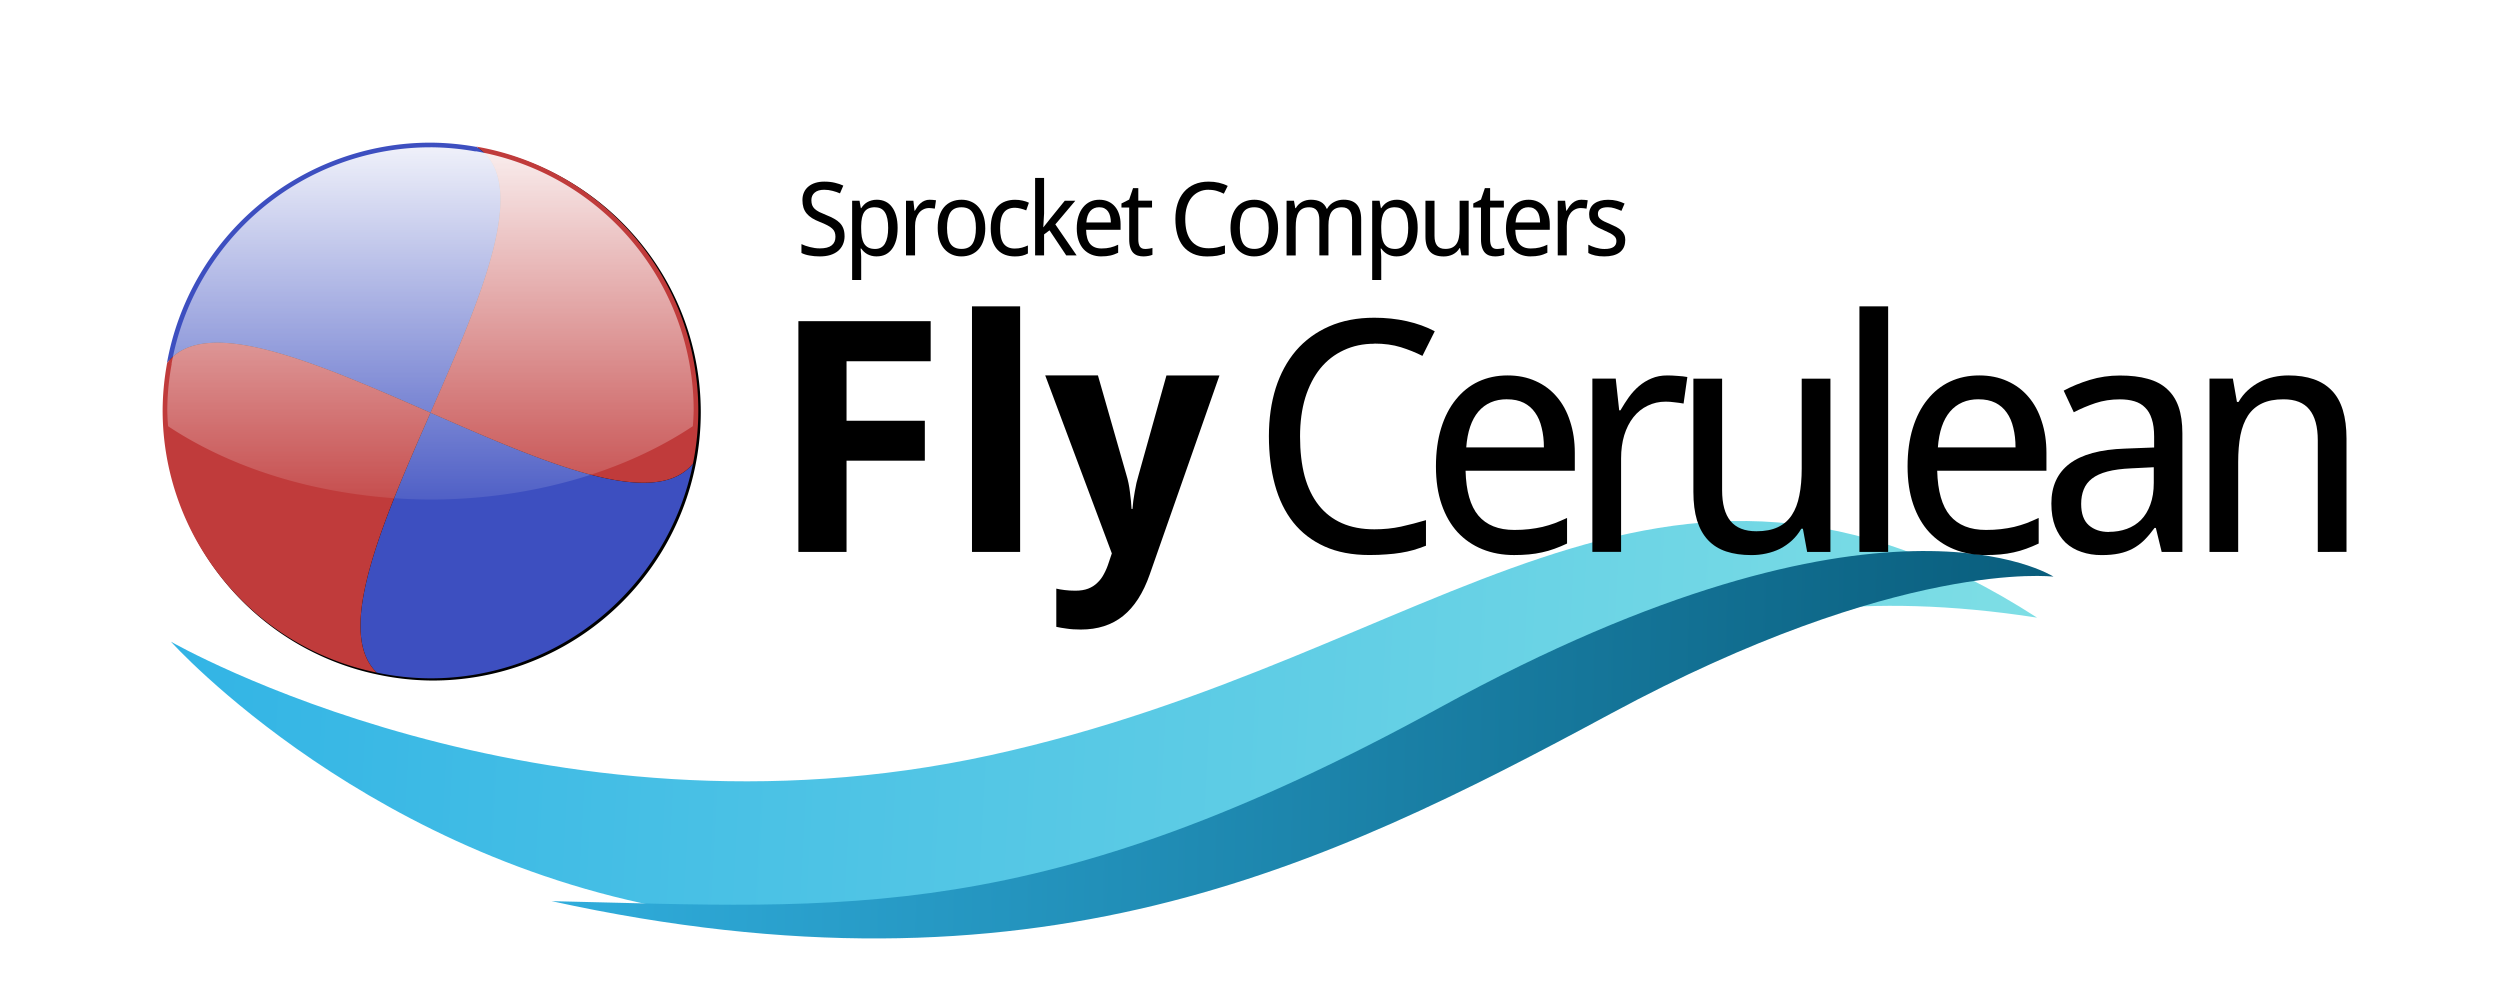 <?xml version="1.0" encoding="UTF-8" standalone="no"?>
<svg
   xmlns:dc="http://purl.org/dc/elements/1.1/"
   xmlns:cc="http://creativecommons.org/ns#"
   xmlns:rdf="http://www.w3.org/1999/02/22-rdf-syntax-ns#"
   xmlns:svg="http://www.w3.org/2000/svg"
   xmlns="http://www.w3.org/2000/svg"
   xmlns:xlink="http://www.w3.org/1999/xlink"
   width="250"
   height="100"
   viewBox="0 0 66.146 26.458"
   version="1.1"
   id="svg6467">
  <defs
     id="defs6461">
    <filter
       style="color-interpolation-filters:sRGB"
       id="filter6217-0"
       x="-0.096"
       width="1.192"
       y="-0.096"
       height="1.192">
      <feGaussianBlur
         stdDeviation="3.825"
         id="feGaussianBlur6219-6" />
    </filter>
    <linearGradient
       xlink:href="#linearGradient4214"
       id="linearGradient6334"
       gradientUnits="userSpaceOnUse"
       gradientTransform="matrix(0.598,0,0,0.598,47.072,209.445)"
       x1="24.584"
       y1="0.375"
       x2="24.584"
       y2="34.279" />
    <linearGradient
       id="linearGradient4214">
      <stop
         id="stop4216"
         offset="0"
         style="stop-color:#ffffff;stop-opacity:1;" />
      <stop
         id="stop4218"
         offset="1"
         style="stop-color:#ffffff;stop-opacity:0;" />
    </linearGradient>
    <linearGradient
       xlink:href="#linearGradient4708"
       id="linearGradient4718-2"
       x1="35.28"
       y1="243.541"
       x2="119.202"
       y2="243.541"
       gradientUnits="userSpaceOnUse"
       gradientTransform="matrix(0.736,0.022,-0.021,0.681,-2.948,112.627)" />
    <linearGradient
       id="linearGradient4708">
      <stop
         style="stop-color:#32b4e5;stop-opacity:1;"
         offset="0"
         id="stop4704" />
      <stop
         style="stop-color:#7edee5;stop-opacity:1"
         offset="1"
         id="stop4706" />
    </linearGradient>
    <linearGradient
       xlink:href="#linearGradient4765"
       id="linearGradient4742-8"
       x1="54.889"
       y1="248.66"
       x2="122.174"
       y2="248.66"
       gradientUnits="userSpaceOnUse"
       gradientTransform="matrix(0.736,0.002,-0.002,0.659,-9.099,116.981)" />
    <linearGradient
       id="linearGradient4765">
      <stop
         style="stop-color:#30addc;stop-opacity:1"
         offset="0"
         id="stop4761" />
      <stop
         style="stop-color:#095d7c;stop-opacity:1"
         offset="1"
         id="stop4763" />
    </linearGradient>
  </defs>
  <g
     id="layer1"
     transform="translate(-51.595,-134.575)">
    <g
       id="g7248"
       transform="matrix(1.051,0,0,1.051,-5.531,-6.755)">
      <g
         id="g7275">
        <g
           id="g6459"
           transform="matrix(0.759,0.015,-0.016,0.724,49.477,-51.153)">
          <path
             id="path4673-9"
             d="m 79.817,276.212 c -12.736,-8.221 -19.732,1.765 -34.605,5.499 -14.873,3.735 -27.249,-3.383 -27.249,-3.383 0,0 6.85,7.677 17.826,9.105 10.976,1.428 20.57,-4.081 23.388,-5.478 4.663,-2.312 9.081,-7.372 20.641,-5.744 z"
             style="fill:url(#linearGradient4718-2);fill-opacity:1;stroke:none;stroke-width:0.187px;stroke-linecap:butt;stroke-linejoin:miter;stroke-opacity:1" />
          <path
             id="path4675-9"
             d="m 30.773,287.084 c 9.736,0.03 16.176,0.578 29.33,-7.352 14.452,-8.713 20.225,-4.958 20.225,-4.958 0,0 -5.112,-0.544 -14.571,5.063 -9.458,5.608 -18.866,10.599 -34.984,7.247 z"
             style="fill:url(#linearGradient4742-8);fill-opacity:1;stroke:none;stroke-width:0.184px;stroke-linecap:butt;stroke-linejoin:miter;stroke-opacity:1" />
        </g>
        <g
           id="g6231-6"
           transform="matrix(0.533,0,0,0.533,32.453,25.523)">
          <path
             id="path4201-4-6-6-5"
             transform="matrix(0.265,0,0,0.265,0,170)"
             d="M 232.146,155.506 A 47.813,47.813 0 0 0 185.098,194.875 c 0.012,-0.016 0.027,-0.029 0.039,-0.045 a 47.813,47.813 0 0 0 -0.805,8.488 47.813,47.813 0 0 0 38.215,46.785 47.813,47.813 0 0 0 9.6,1.029 47.813,47.813 0 0 0 46.859,-38.334 47.813,47.813 0 0 0 0.953,-9.48 47.813,47.813 0 0 0 -39.652,-47.109 c 0.031,0.019 0.057,0.043 0.088,0.062 a 47.813,47.813 0 0 0 -8.248,-0.766 z m 8.256,0.771 c 0.3,0.193 0.584,0.399 0.85,0.619 -0.265,-0.22 -0.549,-0.426 -0.85,-0.619 z m 0.91,0.676 c 0.167,0.141 0.327,0.288 0.48,0.439 a 46.981,46.981 0 0 0 -0.018,-0.004 c -0.15,-0.148 -0.299,-0.297 -0.463,-0.436 z m -55.43,37.043 c -0.22,0.217 -0.427,0.45 -0.625,0.695 0.198,-0.245 0.405,-0.478 0.625,-0.695 z"
             style="opacity:1;fill:#000000;fill-opacity:1;fill-rule:nonzero;stroke:none;stroke-width:1.998;stroke-linecap:round;stroke-linejoin:miter;stroke-miterlimit:4;stroke-dasharray:none;stroke-opacity:1;filter:url(#filter6217-0)" />
          <path
             id="path4201-4-6-2"
             d="m 61.424,223.9 c -2.268,5.172 -4.533,10.34 -2.541,12.274 a 12.651,12.651 0 0 0 2.54,0.272 12.651,12.651 0 0 0 12.398,-10.142 c -1.827,2.231 -7.113,-0.087 -12.397,-2.404 z"
             style="opacity:1;fill:#3d4fc0;fill-opacity:1;fill-rule:nonzero;stroke:none;stroke-width:0.529;stroke-linecap:round;stroke-linejoin:miter;stroke-miterlimit:4;stroke-dasharray:none;stroke-opacity:1" />
          <path
             id="path4201-4-2-2"
             d="m 61.422,211.144 a 12.651,12.651 0 0 0 -12.448,10.417 c 1.781,-2.336 7.116,0.002 12.451,2.342 2.387,-5.448 4.77,-10.892 2.179,-12.556 a 12.651,12.651 0 0 0 -2.183,-0.203 z"
             style="opacity:1;fill:#3d4fc0;fill-opacity:1;fill-rule:nonzero;stroke:none;stroke-width:0.529;stroke-linecap:round;stroke-linejoin:miter;stroke-miterlimit:4;stroke-dasharray:none;stroke-opacity:1" />
          <path
             id="path4201-4-0-1"
             d="m 51.557,220.596 c -1.127,-0.037 -2.019,0.235 -2.573,0.952 a 12.651,12.651 0 0 0 -0.213,2.247 12.651,12.651 0 0 0 10.111,12.378 c -1.992,-1.934 0.273,-7.102 2.541,-12.274 -3.677,-1.612 -7.353,-3.222 -9.867,-3.304 z"
             style="opacity:1;fill:#c03b3b;fill-opacity:1;fill-rule:nonzero;stroke:none;stroke-width:0.529;stroke-linecap:round;stroke-linejoin:miter;stroke-miterlimit:4;stroke-dasharray:none;stroke-opacity:1" />
          <path
             id="path4201-4-4-2"
             d="m 63.581,211.33 c 2.629,1.644 0.237,7.106 -2.159,12.571 5.285,2.317 10.57,4.633 12.398,2.402 a 12.651,12.651 0 0 0 0.252,-2.508 12.651,12.651 0 0 0 -10.491,-12.465 z"
             style="opacity:1;fill:#c03b3b;fill-opacity:1;fill-rule:nonzero;stroke:none;stroke-width:0.529;stroke-linecap:round;stroke-linejoin:miter;stroke-miterlimit:4;stroke-dasharray:none;stroke-opacity:1" />
          <path
             style="opacity:1;fill:url(#linearGradient6334);fill-opacity:1;fill-rule:nonzero;stroke:none;stroke-width:0.529;stroke-linecap:round;stroke-linejoin:miter;stroke-miterlimit:4;stroke-dasharray:none;stroke-opacity:1"
             d="m 61.422,211.364 a 12.43,12.43 0 0 0 -12.231,10.235 c 0.003,-0.004 0.007,-0.007 0.01,-0.012 a 12.43,12.43 0 0 0 -0.21,2.207 12.43,12.43 0 0 0 0.038,0.744 17.936,12.43 0 0 0 8.792,3.196 17.936,12.43 0 0 0 3.601,0.268 17.936,12.43 0 0 0 12.393,-3.466 12.43,12.43 0 0 0 0.038,-0.742 12.43,12.43 0 0 0 -10.309,-12.247 c 0.008,0.005 0.015,0.011 0.023,0.016 a 12.43,12.43 0 0 0 -2.145,-0.2 z"
             id="path4201-4-4-7-5" />
        </g>
        <g
           style="font-style:normal;font-weight:normal;font-size:2.568px;line-height:1.605px;font-family:sans-serif;letter-spacing:0px;word-spacing:0px;fill:#000000;fill-opacity:1;stroke:none;stroke-width:0.064"
           id="text6223-0"
           aria-label="Sprocket Computers">
          <path
             id="path863"
             style="font-style:normal;font-variant:normal;font-weight:normal;font-stretch:normal;font-family:'Droid Sans';-inkscape-font-specification:'Droid Sans';letter-spacing:-0.148px;stroke-width:0.064"
             d="m 75.616,140.411 q 0,0.122 -0.044,0.218 -0.043,0.095 -0.123,0.162 -0.08,0.066 -0.196,0.102 -0.115,0.034 -0.26,0.034 -0.139,0 -0.261,-0.023 -0.12,-0.021 -0.202,-0.064 v -0.223 q 0.043,0.02 0.097,0.04 0.055,0.019 0.115,0.034 0.06,0.015 0.124,0.025 0.064,0.009 0.127,0.009 0.201,0 0.296,-0.075 0.097,-0.075 0.097,-0.216 0,-0.068 -0.019,-0.118 -0.018,-0.05 -0.064,-0.091 -0.045,-0.043 -0.122,-0.082 -0.076,-0.04 -0.193,-0.086 -0.112,-0.044 -0.194,-0.095 -0.082,-0.053 -0.135,-0.118 -0.053,-0.065 -0.079,-0.148 -0.025,-0.083 -0.025,-0.188 0,-0.11 0.04,-0.197 0.04,-0.086 0.113,-0.145 0.073,-0.06 0.173,-0.091 0.102,-0.031 0.223,-0.031 0.149,0 0.268,0.029 0.119,0.028 0.212,0.071 l -0.084,0.196 q -0.082,-0.036 -0.186,-0.063 -0.103,-0.028 -0.213,-0.028 -0.153,0 -0.237,0.071 -0.084,0.07 -0.084,0.191 0,0.071 0.019,0.124 0.019,0.051 0.063,0.094 0.044,0.041 0.115,0.079 0.073,0.036 0.178,0.078 0.114,0.045 0.199,0.093 0.087,0.048 0.144,0.108 0.058,0.06 0.087,0.139 0.03,0.079 0.03,0.187 z" />
          <path
             id="path865"
             style="font-style:normal;font-variant:normal;font-weight:normal;font-stretch:normal;font-family:'Droid Sans';-inkscape-font-specification:'Droid Sans';letter-spacing:-0.148px;stroke-width:0.064"
             d="m 76.427,140.927 q -0.074,0 -0.134,-0.016 -0.06,-0.016 -0.109,-0.043 -0.048,-0.028 -0.085,-0.064 -0.036,-0.036 -0.065,-0.076 h -0.015 q 0.004,0.043 0.007,0.082 0.003,0.033 0.005,0.068 0.003,0.034 0.003,0.054 v 0.588 h -0.228 v -1.994 h 0.186 l 0.033,0.186 h 0.01 q 0.029,-0.044 0.065,-0.082 0.036,-0.039 0.084,-0.067 0.049,-0.029 0.109,-0.045 0.06,-0.018 0.135,-0.018 0.118,0 0.214,0.045 0.097,0.045 0.164,0.135 0.069,0.089 0.107,0.222 0.038,0.133 0.038,0.308 0,0.177 -0.038,0.311 -0.038,0.133 -0.107,0.223 -0.068,0.09 -0.164,0.137 -0.097,0.045 -0.214,0.045 z m -0.044,-1.238 q -0.095,0 -0.162,0.029 -0.065,0.029 -0.107,0.088 -0.04,0.059 -0.06,0.147 -0.019,0.088 -0.021,0.207 v 0.051 q 0,0.127 0.016,0.226 0.018,0.098 0.058,0.166 0.041,0.067 0.109,0.102 0.068,0.034 0.169,0.034 0.169,0 0.248,-0.137 0.08,-0.137 0.08,-0.392 0,-0.261 -0.08,-0.39 -0.079,-0.129 -0.251,-0.129 z" />
          <path
             id="path867"
             style="font-style:normal;font-variant:normal;font-weight:normal;font-stretch:normal;font-family:'Droid Sans';-inkscape-font-specification:'Droid Sans';letter-spacing:-0.148px;stroke-width:0.064"
             d="m 77.757,139.5 q 0.036,0 0.082,0.004 0.045,0.003 0.078,0.009 l -0.03,0.211 q -0.035,-0.006 -0.073,-0.01 -0.036,-0.005 -0.069,-0.005 -0.079,0 -0.144,0.033 -0.065,0.031 -0.113,0.091 -0.046,0.059 -0.073,0.143 -0.025,0.083 -0.025,0.184 v 0.742 h -0.228 v -1.377 h 0.186 l 0.028,0.252 h 0.01 q 0.031,-0.054 0.066,-0.104 0.036,-0.05 0.08,-0.088 0.045,-0.039 0.1,-0.061 0.055,-0.024 0.125,-0.024 z" />
          <path
             id="path869"
             style="font-style:normal;font-variant:normal;font-weight:normal;font-stretch:normal;font-family:'Droid Sans';-inkscape-font-specification:'Droid Sans';letter-spacing:-0.148px;stroke-width:0.064"
             d="m 79.158,140.211 q 0,0.172 -0.043,0.306 -0.041,0.133 -0.12,0.224 -0.078,0.09 -0.189,0.138 -0.112,0.048 -0.251,0.048 -0.129,0 -0.238,-0.048 -0.109,-0.048 -0.189,-0.138 -0.079,-0.091 -0.124,-0.224 -0.044,-0.134 -0.044,-0.306 0,-0.171 0.041,-0.302 0.043,-0.133 0.12,-0.223 0.078,-0.091 0.189,-0.138 0.113,-0.048 0.252,-0.048 0.129,0 0.238,0.048 0.109,0.046 0.188,0.138 0.08,0.09 0.124,0.223 0.045,0.132 0.045,0.302 z m -0.963,0 q 0,0.262 0.085,0.395 0.087,0.132 0.28,0.132 0.193,0 0.277,-0.132 0.085,-0.133 0.085,-0.395 0,-0.262 -0.087,-0.391 -0.085,-0.13 -0.278,-0.13 -0.193,0 -0.278,0.13 -0.084,0.129 -0.084,0.391 z" />
          <path
             id="path871"
             style="font-style:normal;font-variant:normal;font-weight:normal;font-stretch:normal;font-family:'Droid Sans';-inkscape-font-specification:'Droid Sans';letter-spacing:-0.148px;stroke-width:0.064"
             d="m 79.898,140.927 q -0.127,0 -0.237,-0.039 -0.11,-0.04 -0.192,-0.125 -0.082,-0.086 -0.128,-0.219 -0.046,-0.134 -0.046,-0.322 0,-0.197 0.048,-0.334 0.048,-0.138 0.13,-0.223 0.084,-0.086 0.196,-0.125 0.112,-0.039 0.239,-0.039 0.098,0 0.191,0.021 0.094,0.021 0.157,0.053 l -0.068,0.193 q -0.029,-0.013 -0.064,-0.024 -0.035,-0.013 -0.073,-0.021 -0.038,-0.01 -0.074,-0.015 -0.036,-0.006 -0.069,-0.006 -0.197,0 -0.287,0.127 -0.09,0.125 -0.09,0.391 0,0.265 0.09,0.387 0.092,0.122 0.277,0.122 0.102,0 0.183,-0.023 0.083,-0.024 0.15,-0.055 v 0.203 q -0.068,0.036 -0.145,0.055 -0.076,0.019 -0.188,0.019 z" />
          <path
             id="path873"
             style="font-style:normal;font-variant:normal;font-weight:normal;font-stretch:normal;font-family:'Droid Sans';-inkscape-font-specification:'Droid Sans';letter-spacing:-0.148px;stroke-width:0.064"
             d="m 80.623,140.191 0.169,-0.213 0.367,-0.453 h 0.265 l -0.503,0.596 0.537,0.781 h -0.262 l -0.421,-0.632 -0.137,0.103 v 0.529 h -0.226 v -1.951 h 0.226 v 0.895 l -0.02,0.345 z" />
          <path
             id="path875"
             style="font-style:normal;font-variant:normal;font-weight:normal;font-stretch:normal;font-family:'Droid Sans';-inkscape-font-specification:'Droid Sans';letter-spacing:-0.148px;stroke-width:0.064"
             d="m 82.082,140.927 q -0.138,0 -0.252,-0.046 -0.114,-0.046 -0.197,-0.135 -0.082,-0.089 -0.127,-0.221 -0.045,-0.132 -0.045,-0.301 0,-0.171 0.041,-0.305 0.041,-0.134 0.117,-0.227 0.075,-0.094 0.179,-0.143 0.105,-0.049 0.232,-0.049 0.124,0 0.223,0.045 0.099,0.044 0.168,0.125 0.069,0.08 0.105,0.194 0.038,0.113 0.038,0.251 v 0.142 h -0.868 q 0.006,0.242 0.102,0.356 0.097,0.114 0.286,0.114 0.064,0 0.118,-0.006 0.055,-0.006 0.105,-0.018 0.051,-0.013 0.099,-0.03 0.048,-0.019 0.097,-0.041 v 0.203 q -0.05,0.024 -0.099,0.041 -0.048,0.018 -0.099,0.029 -0.05,0.011 -0.105,0.016 -0.054,0.005 -0.118,0.005 z m -0.056,-1.238 q -0.143,0 -0.227,0.098 -0.083,0.098 -0.097,0.285 h 0.617 q 0,-0.085 -0.018,-0.155 -0.016,-0.071 -0.053,-0.122 -0.035,-0.05 -0.09,-0.078 -0.055,-0.028 -0.133,-0.028 z" />
          <path
             id="path877"
             style="font-style:normal;font-variant:normal;font-weight:normal;font-stretch:normal;font-family:'Droid Sans';-inkscape-font-specification:'Droid Sans';letter-spacing:-0.148px;stroke-width:0.064"
             d="m 83.179,140.74 q 0.023,0 0.05,-0.003 0.029,-0.002 0.055,-0.006 0.026,-0.004 0.048,-0.009 0.023,-0.005 0.034,-0.009 v 0.173 q -0.016,0.008 -0.041,0.015 -0.025,0.008 -0.055,0.013 -0.03,0.006 -0.063,0.009 -0.033,0.004 -0.064,0.004 -0.078,0 -0.144,-0.02 -0.066,-0.02 -0.115,-0.069 -0.048,-0.049 -0.075,-0.132 -0.028,-0.084 -0.028,-0.211 v -0.799 H 82.586 v -0.102 l 0.194,-0.098 0.098,-0.288 h 0.132 v 0.316 h 0.346 v 0.172 h -0.346 v 0.799 q 0,0.122 0.039,0.183 0.04,0.061 0.13,0.061 z" />
          <path
             id="path879"
             style="font-style:normal;font-variant:normal;font-weight:normal;font-stretch:normal;font-family:'Droid Sans';-inkscape-font-specification:'Droid Sans';letter-spacing:-0.148px;stroke-width:0.064"
             d="m 84.782,139.248 q -0.134,0 -0.243,0.051 -0.109,0.05 -0.187,0.145 -0.076,0.095 -0.119,0.232 -0.041,0.137 -0.041,0.308 0,0.177 0.036,0.315 0.038,0.137 0.112,0.231 0.074,0.094 0.184,0.143 0.11,0.049 0.258,0.049 0.112,0 0.212,-0.021 0.1,-0.023 0.198,-0.051 v 0.203 q -0.049,0.019 -0.098,0.034 -0.049,0.014 -0.103,0.023 -0.053,0.009 -0.114,0.013 -0.06,0.005 -0.134,0.005 -0.206,0 -0.356,-0.068 -0.15,-0.068 -0.25,-0.192 -0.098,-0.124 -0.145,-0.298 -0.048,-0.174 -0.048,-0.386 0,-0.208 0.054,-0.381 0.055,-0.173 0.16,-0.297 0.107,-0.124 0.263,-0.193 0.157,-0.069 0.36,-0.069 0.135,0 0.258,0.028 0.123,0.028 0.222,0.08 l -0.098,0.196 q -0.079,-0.04 -0.172,-0.069 -0.093,-0.029 -0.211,-0.029 z" />
          <path
             id="path881"
             style="font-style:normal;font-variant:normal;font-weight:normal;font-stretch:normal;font-family:'Droid Sans';-inkscape-font-specification:'Droid Sans';letter-spacing:-0.148px;stroke-width:0.064"
             d="m 86.529,140.211 q 0,0.172 -0.043,0.306 -0.041,0.133 -0.12,0.224 -0.078,0.09 -0.189,0.138 -0.112,0.048 -0.251,0.048 -0.129,0 -0.238,-0.048 -0.109,-0.048 -0.189,-0.138 -0.079,-0.091 -0.124,-0.224 -0.044,-0.134 -0.044,-0.306 0,-0.171 0.041,-0.302 0.043,-0.133 0.12,-0.223 0.078,-0.091 0.189,-0.138 0.113,-0.048 0.252,-0.048 0.129,0 0.238,0.048 0.109,0.046 0.188,0.138 0.08,0.09 0.124,0.223 0.045,0.132 0.045,0.302 z m -0.963,0 q 0,0.262 0.085,0.395 0.087,0.132 0.28,0.132 0.193,0 0.277,-0.132 0.085,-0.133 0.085,-0.395 0,-0.262 -0.087,-0.391 -0.085,-0.13 -0.278,-0.13 -0.193,0 -0.278,0.13 -0.084,0.129 -0.084,0.391 z" />
          <path
             id="path883"
             style="font-style:normal;font-variant:normal;font-weight:normal;font-stretch:normal;font-family:'Droid Sans';-inkscape-font-specification:'Droid Sans';letter-spacing:-0.148px;stroke-width:0.064"
             d="m 88.392,140.902 v -0.886 q 0,-0.163 -0.063,-0.244 -0.063,-0.082 -0.194,-0.082 -0.092,0 -0.155,0.03 -0.064,0.029 -0.105,0.086 -0.04,0.056 -0.059,0.142 -0.019,0.084 -0.019,0.194 v 0.76 h -0.229 v -0.886 q 0,-0.163 -0.063,-0.244 -0.061,-0.082 -0.193,-0.082 -0.097,0 -0.162,0.033 -0.065,0.033 -0.105,0.097 -0.039,0.064 -0.056,0.157 -0.016,0.093 -0.016,0.213 v 0.713 H 86.743 v -1.377 h 0.186 l 0.033,0.186 h 0.013 q 0.03,-0.054 0.071,-0.093 0.041,-0.04 0.09,-0.067 0.05,-0.026 0.105,-0.039 0.056,-0.013 0.114,-0.013 0.15,0 0.25,0.055 0.1,0.055 0.148,0.173 h 0.01 q 0.033,-0.059 0.078,-0.102 0.046,-0.043 0.1,-0.07 0.055,-0.029 0.115,-0.043 0.06,-0.014 0.123,-0.014 0.219,0 0.33,0.12 0.112,0.119 0.112,0.382 v 0.899 z" />
          <path
             id="path885"
             style="font-style:normal;font-variant:normal;font-weight:normal;font-stretch:normal;font-family:'Droid Sans';-inkscape-font-specification:'Droid Sans';letter-spacing:-0.148px;stroke-width:0.064"
             d="m 89.519,140.927 q -0.074,0 -0.134,-0.016 -0.06,-0.016 -0.109,-0.043 -0.048,-0.028 -0.085,-0.064 -0.036,-0.036 -0.065,-0.076 h -0.015 q 0.004,0.043 0.007,0.082 0.003,0.033 0.005,0.068 0.003,0.034 0.003,0.054 v 0.588 h -0.228 v -1.994 h 0.186 l 0.033,0.186 h 0.01 q 0.029,-0.044 0.065,-0.082 0.036,-0.039 0.084,-0.067 0.049,-0.029 0.109,-0.045 0.06,-0.018 0.135,-0.018 0.118,0 0.214,0.045 0.097,0.045 0.164,0.135 0.069,0.089 0.107,0.222 0.038,0.133 0.038,0.308 0,0.177 -0.038,0.311 -0.038,0.133 -0.107,0.223 -0.068,0.09 -0.164,0.137 -0.097,0.045 -0.214,0.045 z m -0.044,-1.238 q -0.095,0 -0.162,0.029 -0.065,0.029 -0.107,0.088 -0.04,0.059 -0.06,0.147 -0.019,0.088 -0.021,0.207 v 0.051 q 0,0.127 0.016,0.226 0.018,0.098 0.058,0.166 0.041,0.067 0.109,0.102 0.068,0.034 0.169,0.034 0.169,0 0.248,-0.137 0.08,-0.137 0.08,-0.392 0,-0.261 -0.08,-0.39 -0.079,-0.129 -0.251,-0.129 z" />
          <path
             id="path887"
             style="font-style:normal;font-variant:normal;font-weight:normal;font-stretch:normal;font-family:'Droid Sans';-inkscape-font-specification:'Droid Sans';letter-spacing:-0.148px;stroke-width:0.064"
             d="m 91.144,140.902 -0.034,-0.184 h -0.013 q -0.031,0.054 -0.075,0.094 -0.043,0.039 -0.094,0.065 -0.051,0.025 -0.109,0.038 -0.058,0.013 -0.118,0.013 -0.114,0 -0.201,-0.029 -0.087,-0.029 -0.144,-0.09 -0.058,-0.061 -0.088,-0.157 -0.029,-0.095 -0.029,-0.227 v -0.899 h 0.228 v 0.886 q 0,0.163 0.066,0.244 0.066,0.082 0.206,0.082 0.102,0 0.171,-0.033 0.069,-0.033 0.11,-0.095 0.043,-0.064 0.06,-0.157 0.019,-0.093 0.019,-0.213 v -0.715 h 0.228 v 1.377 z" />
          <path
             id="path889"
             style="font-style:normal;font-variant:normal;font-weight:normal;font-stretch:normal;font-family:'Droid Sans';-inkscape-font-specification:'Droid Sans';letter-spacing:-0.148px;stroke-width:0.064"
             d="m 92.035,140.74 q 0.023,0 0.05,-0.003 0.029,-0.002 0.055,-0.006 0.026,-0.004 0.048,-0.009 0.023,-0.005 0.034,-0.009 v 0.173 q -0.016,0.008 -0.041,0.015 -0.025,0.008 -0.055,0.013 -0.03,0.006 -0.063,0.009 -0.033,0.004 -0.064,0.004 -0.078,0 -0.144,-0.02 -0.066,-0.02 -0.115,-0.069 -0.048,-0.049 -0.075,-0.132 -0.028,-0.084 -0.028,-0.211 v -0.799 h -0.194 v -0.102 l 0.194,-0.098 0.098,-0.288 h 0.132 v 0.316 h 0.346 v 0.172 H 91.866 v 0.799 q 0,0.122 0.039,0.183 0.04,0.061 0.13,0.061 z" />
          <path
             id="path891"
             style="font-style:normal;font-variant:normal;font-weight:normal;font-stretch:normal;font-family:'Droid Sans';-inkscape-font-specification:'Droid Sans';letter-spacing:-0.148px;stroke-width:0.064"
             d="m 92.887,140.927 q -0.138,0 -0.252,-0.046 -0.114,-0.046 -0.197,-0.135 -0.082,-0.089 -0.127,-0.221 -0.045,-0.132 -0.045,-0.301 0,-0.171 0.041,-0.305 0.041,-0.134 0.117,-0.227 0.075,-0.094 0.179,-0.143 0.105,-0.049 0.232,-0.049 0.124,0 0.223,0.045 0.099,0.044 0.168,0.125 0.069,0.08 0.105,0.194 0.038,0.113 0.038,0.251 v 0.142 h -0.868 q 0.006,0.242 0.102,0.356 0.097,0.114 0.286,0.114 0.064,0 0.118,-0.006 0.055,-0.006 0.105,-0.018 0.051,-0.013 0.099,-0.03 0.048,-0.019 0.097,-0.041 v 0.203 q -0.05,0.024 -0.099,0.041 -0.048,0.018 -0.099,0.029 -0.05,0.011 -0.105,0.016 -0.054,0.005 -0.118,0.005 z m -0.056,-1.238 q -0.143,0 -0.227,0.098 -0.083,0.098 -0.097,0.285 h 0.617 q 0,-0.085 -0.018,-0.155 -0.016,-0.071 -0.053,-0.122 -0.035,-0.05 -0.09,-0.078 -0.055,-0.028 -0.133,-0.028 z" />
          <path
             id="path893"
             style="font-style:normal;font-variant:normal;font-weight:normal;font-stretch:normal;font-family:'Droid Sans';-inkscape-font-specification:'Droid Sans';letter-spacing:-0.148px;stroke-width:0.064"
             d="m 94.164,139.5 q 0.036,0 0.082,0.004 0.045,0.003 0.078,0.009 l -0.03,0.211 q -0.035,-0.006 -0.073,-0.01 -0.036,-0.005 -0.069,-0.005 -0.079,0 -0.144,0.033 -0.065,0.031 -0.113,0.091 -0.046,0.059 -0.073,0.143 -0.025,0.083 -0.025,0.184 v 0.742 h -0.228 v -1.377 h 0.186 l 0.028,0.252 h 0.01 q 0.031,-0.054 0.066,-0.104 0.036,-0.05 0.08,-0.088 0.045,-0.039 0.1,-0.061 0.055,-0.024 0.125,-0.024 z" />
          <path
             id="path895"
             style="font-style:normal;font-variant:normal;font-weight:normal;font-stretch:normal;font-family:'Droid Sans';-inkscape-font-specification:'Droid Sans';letter-spacing:-0.148px;stroke-width:0.064"
             d="m 95.267,140.524 q 0,0.1 -0.036,0.176 -0.036,0.075 -0.105,0.127 -0.068,0.05 -0.164,0.075 -0.097,0.025 -0.217,0.025 -0.137,0 -0.234,-0.023 -0.098,-0.021 -0.172,-0.064 v -0.208 q 0.039,0.02 0.087,0.04 0.048,0.019 0.1,0.034 0.053,0.015 0.108,0.025 0.056,0.009 0.112,0.009 0.082,0 0.138,-0.014 0.058,-0.014 0.093,-0.039 0.036,-0.026 0.053,-0.063 0.016,-0.038 0.016,-0.083 0,-0.039 -0.013,-0.07 -0.013,-0.031 -0.046,-0.061 -0.033,-0.031 -0.09,-0.063 -0.058,-0.031 -0.148,-0.07 -0.09,-0.039 -0.163,-0.076 -0.071,-0.038 -0.122,-0.084 -0.05,-0.046 -0.078,-0.107 -0.026,-0.061 -0.026,-0.145 0,-0.088 0.034,-0.155 0.035,-0.069 0.098,-0.115 0.063,-0.046 0.15,-0.07 0.088,-0.024 0.196,-0.024 0.122,0 0.222,0.026 0.102,0.026 0.192,0.069 l -0.079,0.184 q -0.082,-0.036 -0.168,-0.063 -0.085,-0.028 -0.174,-0.028 -0.128,0 -0.189,0.043 -0.061,0.041 -0.061,0.119 0,0.044 0.014,0.076 0.015,0.033 0.05,0.061 0.035,0.029 0.094,0.059 0.059,0.029 0.147,0.065 0.09,0.038 0.16,0.075 0.071,0.038 0.122,0.085 0.05,0.046 0.076,0.107 0.026,0.06 0.026,0.144 z" />
        </g>
        <g
           style="font-style:normal;font-variant:normal;font-weight:normal;font-stretch:normal;font-size:8.137px;line-height:1.25;font-family:sans-serif;-inkscape-font-specification:sans-serif;text-align:start;letter-spacing:0px;word-spacing:0px;text-anchor:start;fill:#000000;fill-opacity:1;stroke:none;stroke-width:0.436"
           id="text5431"
           aria-label="Fly">
          <path
             id="path915"
             style="font-style:normal;font-variant:normal;font-weight:bold;font-stretch:normal;font-family:'Droid Sans';-inkscape-font-specification:'Droid Sans Bold';text-align:start;text-anchor:start;stroke-width:0.436"
             d="m 75.665,148.366 h -1.212 v -5.809 h 3.33 v 1.009 h -2.118 v 1.498 h 1.971 v 1.005 H 75.665 Z" />
          <path
             id="path917"
             style="font-style:normal;font-variant:normal;font-weight:bold;font-stretch:normal;font-family:'Droid Sans';-inkscape-font-specification:'Droid Sans Bold';text-align:start;text-anchor:start;stroke-width:0.436"
             d="m 80.035,148.366 h -1.212 v -6.182 h 1.212 z" />
          <path
             id="path919"
             style="font-style:normal;font-variant:normal;font-weight:bold;font-stretch:normal;font-family:'Droid Sans';-inkscape-font-specification:'Droid Sans Bold';text-align:start;text-anchor:start;stroke-width:0.436"
             d="m 80.667,143.923 h 1.327 l 0.715,2.499 q 0.064,0.207 0.091,0.441 0.032,0.234 0.04,0.421 h 0.024 q 0.008,-0.091 0.02,-0.203 0.016,-0.111 0.036,-0.226 0.02,-0.115 0.044,-0.226 0.028,-0.115 0.056,-0.207 l 0.699,-2.499 h 1.335 l -1.756,5.01 q -0.246,0.703 -0.671,1.045 -0.425,0.342 -1.065,0.342 -0.207,0 -0.358,-0.024 -0.151,-0.02 -0.258,-0.044 v -0.962 q 0.083,0.02 0.211,0.036 0.127,0.016 0.266,0.016 0.191,0 0.326,-0.052 0.135,-0.052 0.23,-0.147 0.099,-0.091 0.167,-0.223 0.072,-0.131 0.123,-0.294 l 0.075,-0.223 z" />
        </g>
        <g
           style="font-style:normal;font-variant:normal;font-weight:normal;font-stretch:normal;font-size:8.137px;line-height:1.25;font-family:sans-serif;-inkscape-font-specification:sans-serif;text-align:start;letter-spacing:0px;word-spacing:0px;text-anchor:start;fill:#000000;fill-opacity:1;stroke:none;stroke-width:0.436"
           id="text5431-5"
           aria-label="Cerulean">
          <path
             id="path898"
             style="font-style:normal;font-variant:normal;font-weight:normal;font-stretch:normal;font-family:'Droid Sans';-inkscape-font-specification:'Droid Sans';text-align:start;letter-spacing:-0.659px;text-anchor:start;stroke-width:0.436"
             d="m 88.953,143.125 q -0.425,0 -0.771,0.163 -0.346,0.159 -0.592,0.461 -0.242,0.302 -0.377,0.735 -0.131,0.433 -0.131,0.977 0,0.56 0.115,0.997 0.119,0.433 0.354,0.731 0.234,0.298 0.584,0.453 0.35,0.155 0.818,0.155 0.354,0 0.671,-0.068 0.318,-0.071 0.628,-0.163 v 0.644 q -0.155,0.06 -0.31,0.107 -0.155,0.044 -0.326,0.071 -0.167,0.028 -0.362,0.04 -0.191,0.016 -0.425,0.016 -0.652,0 -1.128,-0.215 -0.477,-0.215 -0.791,-0.608 -0.31,-0.393 -0.461,-0.946 -0.151,-0.552 -0.151,-1.224 0,-0.66 0.171,-1.208 0.175,-0.548 0.509,-0.942 0.338,-0.393 0.834,-0.612 0.497,-0.219 1.14,-0.219 0.429,0 0.818,0.087 0.389,0.087 0.703,0.254 l -0.31,0.62 q -0.25,-0.127 -0.544,-0.219 -0.294,-0.091 -0.668,-0.091 z" />
          <path
             id="path900"
             style="font-style:normal;font-variant:normal;font-weight:normal;font-stretch:normal;font-family:'Droid Sans';-inkscape-font-specification:'Droid Sans';text-align:start;letter-spacing:-0.659px;text-anchor:start;stroke-width:0.436"
             d="m 92.47,148.445 q -0.437,0 -0.799,-0.147 -0.362,-0.147 -0.624,-0.429 -0.258,-0.282 -0.401,-0.699 -0.143,-0.417 -0.143,-0.954 0,-0.54 0.131,-0.966 0.131,-0.425 0.37,-0.719 0.238,-0.298 0.568,-0.453 0.334,-0.155 0.735,-0.155 0.393,0 0.707,0.143 0.314,0.139 0.532,0.397 0.219,0.254 0.334,0.616 0.119,0.358 0.119,0.795 v 0.449 h -2.75 q 0.02,0.767 0.322,1.128 0.306,0.362 0.906,0.362 0.203,0 0.373,-0.02 0.175,-0.02 0.334,-0.056 0.163,-0.04 0.314,-0.095 0.151,-0.06 0.306,-0.131 v 0.644 q -0.159,0.075 -0.314,0.131 -0.151,0.056 -0.314,0.091 -0.159,0.036 -0.334,0.052 -0.171,0.016 -0.373,0.016 z m -0.179,-3.922 q -0.453,0 -0.719,0.31 -0.262,0.31 -0.306,0.902 h 1.955 q 0,-0.27 -0.056,-0.493 -0.052,-0.226 -0.167,-0.385 -0.111,-0.159 -0.286,-0.246 -0.175,-0.087 -0.421,-0.087 z" />
          <path
             id="path902"
             style="font-style:normal;font-variant:normal;font-weight:normal;font-stretch:normal;font-family:'Droid Sans';-inkscape-font-specification:'Droid Sans';text-align:start;letter-spacing:-0.659px;text-anchor:start;stroke-width:0.436"
             d="m 96.328,143.923 q 0.115,0 0.258,0.012 0.143,0.008 0.246,0.028 l -0.095,0.668 q -0.111,-0.02 -0.23,-0.032 -0.115,-0.016 -0.219,-0.016 -0.25,0 -0.457,0.103 -0.207,0.099 -0.358,0.29 -0.147,0.187 -0.23,0.453 -0.079,0.262 -0.079,0.584 v 2.352 h -0.723 v -4.363 h 0.588 l 0.087,0.799 h 0.032 q 0.099,-0.171 0.211,-0.33 0.115,-0.159 0.254,-0.278 0.143,-0.123 0.318,-0.195 0.175,-0.075 0.397,-0.075 z" />
          <path
             id="path904"
             style="font-style:normal;font-variant:normal;font-weight:normal;font-stretch:normal;font-family:'Droid Sans';-inkscape-font-specification:'Droid Sans';text-align:start;letter-spacing:-0.659px;text-anchor:start;stroke-width:0.436"
             d="m 99.848,148.366 -0.107,-0.584 h -0.04 q -0.099,0.171 -0.238,0.298 -0.135,0.123 -0.298,0.207 -0.163,0.08 -0.346,0.119 -0.183,0.04 -0.373,0.04 -0.362,0 -0.636,-0.091 -0.274,-0.091 -0.457,-0.286 -0.183,-0.195 -0.278,-0.497 -0.091,-0.302 -0.091,-0.719 v -2.849 h 0.723 v 2.809 q 0,0.517 0.211,0.775 0.211,0.258 0.652,0.258 0.322,0 0.54,-0.103 0.219,-0.103 0.35,-0.302 0.135,-0.203 0.191,-0.497 0.06,-0.294 0.06,-0.675 v -2.265 h 0.723 v 4.363 z" />
          <path
             id="path906"
             style="font-style:normal;font-variant:normal;font-weight:normal;font-stretch:normal;font-family:'Droid Sans';-inkscape-font-specification:'Droid Sans';text-align:start;letter-spacing:-0.659px;text-anchor:start;stroke-width:0.436"
             d="m 101.887,148.366 h -0.723 v -6.182 h 0.723 z" />
          <path
             id="path908"
             style="font-style:normal;font-variant:normal;font-weight:normal;font-stretch:normal;font-family:'Droid Sans';-inkscape-font-specification:'Droid Sans';text-align:start;letter-spacing:-0.659px;text-anchor:start;stroke-width:0.436"
             d="m 104.343,148.445 q -0.437,0 -0.799,-0.147 -0.362,-0.147 -0.624,-0.429 -0.258,-0.282 -0.401,-0.699 -0.143,-0.417 -0.143,-0.954 0,-0.54 0.131,-0.966 0.131,-0.425 0.37,-0.719 0.238,-0.298 0.568,-0.453 0.334,-0.155 0.735,-0.155 0.393,0 0.707,0.143 0.314,0.139 0.532,0.397 0.219,0.254 0.334,0.616 0.119,0.358 0.119,0.795 v 0.449 h -2.75 q 0.02,0.767 0.322,1.128 0.306,0.362 0.906,0.362 0.203,0 0.373,-0.02 0.175,-0.02 0.334,-0.056 0.163,-0.04 0.314,-0.095 0.151,-0.06 0.306,-0.131 v 0.644 q -0.159,0.075 -0.314,0.131 -0.151,0.056 -0.314,0.091 -0.159,0.036 -0.334,0.052 -0.171,0.016 -0.373,0.016 z m -0.179,-3.922 q -0.453,0 -0.719,0.31 -0.262,0.31 -0.306,0.902 h 1.955 q 0,-0.27 -0.056,-0.493 -0.052,-0.226 -0.167,-0.385 -0.111,-0.159 -0.286,-0.246 -0.175,-0.087 -0.421,-0.087 z" />
          <path
             id="path910"
             style="font-style:normal;font-variant:normal;font-weight:normal;font-stretch:normal;font-family:'Droid Sans';-inkscape-font-specification:'Droid Sans';text-align:start;letter-spacing:-0.659px;text-anchor:start;stroke-width:0.436"
             d="m 108.773,148.366 -0.147,-0.604 h -0.032 q -0.131,0.179 -0.262,0.31 -0.131,0.127 -0.286,0.211 -0.155,0.083 -0.346,0.123 -0.191,0.04 -0.441,0.04 -0.274,0 -0.505,-0.08 -0.23,-0.075 -0.401,-0.234 -0.167,-0.163 -0.262,-0.405 -0.095,-0.246 -0.095,-0.58 0,-0.652 0.457,-1.001 0.461,-0.35 1.399,-0.381 l 0.731,-0.028 v -0.274 q 0,-0.266 -0.06,-0.445 -0.056,-0.179 -0.167,-0.286 -0.107,-0.111 -0.27,-0.159 -0.159,-0.048 -0.366,-0.048 -0.33,0 -0.616,0.095 -0.282,0.095 -0.544,0.23 l -0.254,-0.544 q 0.294,-0.159 0.656,-0.27 0.362,-0.111 0.759,-0.111 0.405,0 0.699,0.083 0.298,0.08 0.489,0.258 0.195,0.175 0.29,0.449 0.095,0.274 0.095,0.664 v 2.988 z m -1.327,-0.505 q 0.242,0 0.449,-0.075 0.207,-0.075 0.358,-0.226 0.151,-0.155 0.234,-0.385 0.087,-0.234 0.087,-0.548 v -0.393 l -0.568,0.028 q -0.358,0.016 -0.6,0.08 -0.242,0.064 -0.389,0.179 -0.143,0.111 -0.207,0.274 -0.064,0.159 -0.064,0.362 0,0.366 0.191,0.536 0.195,0.171 0.509,0.171 z" />
          <path
             id="path912"
             style="font-style:normal;font-variant:normal;font-weight:normal;font-stretch:normal;font-family:'Droid Sans';-inkscape-font-specification:'Droid Sans';text-align:start;letter-spacing:-0.659px;text-anchor:start;stroke-width:0.436"
             d="m 112.703,148.366 v -2.809 q 0,-0.517 -0.211,-0.775 -0.207,-0.258 -0.652,-0.258 -0.322,0 -0.54,0.103 -0.219,0.103 -0.354,0.306 -0.131,0.203 -0.191,0.497 -0.056,0.294 -0.056,0.675 v 2.261 H 109.977 v -4.363 h 0.588 l 0.103,0.588 h 0.04 q 0.099,-0.171 0.234,-0.294 0.139,-0.127 0.302,-0.211 0.163,-0.083 0.346,-0.123 0.183,-0.04 0.373,-0.04 0.727,0 1.093,0.381 0.37,0.377 0.37,1.212 v 2.849 z" />
        </g>
      </g>
    </g>
  </g>
</svg>

